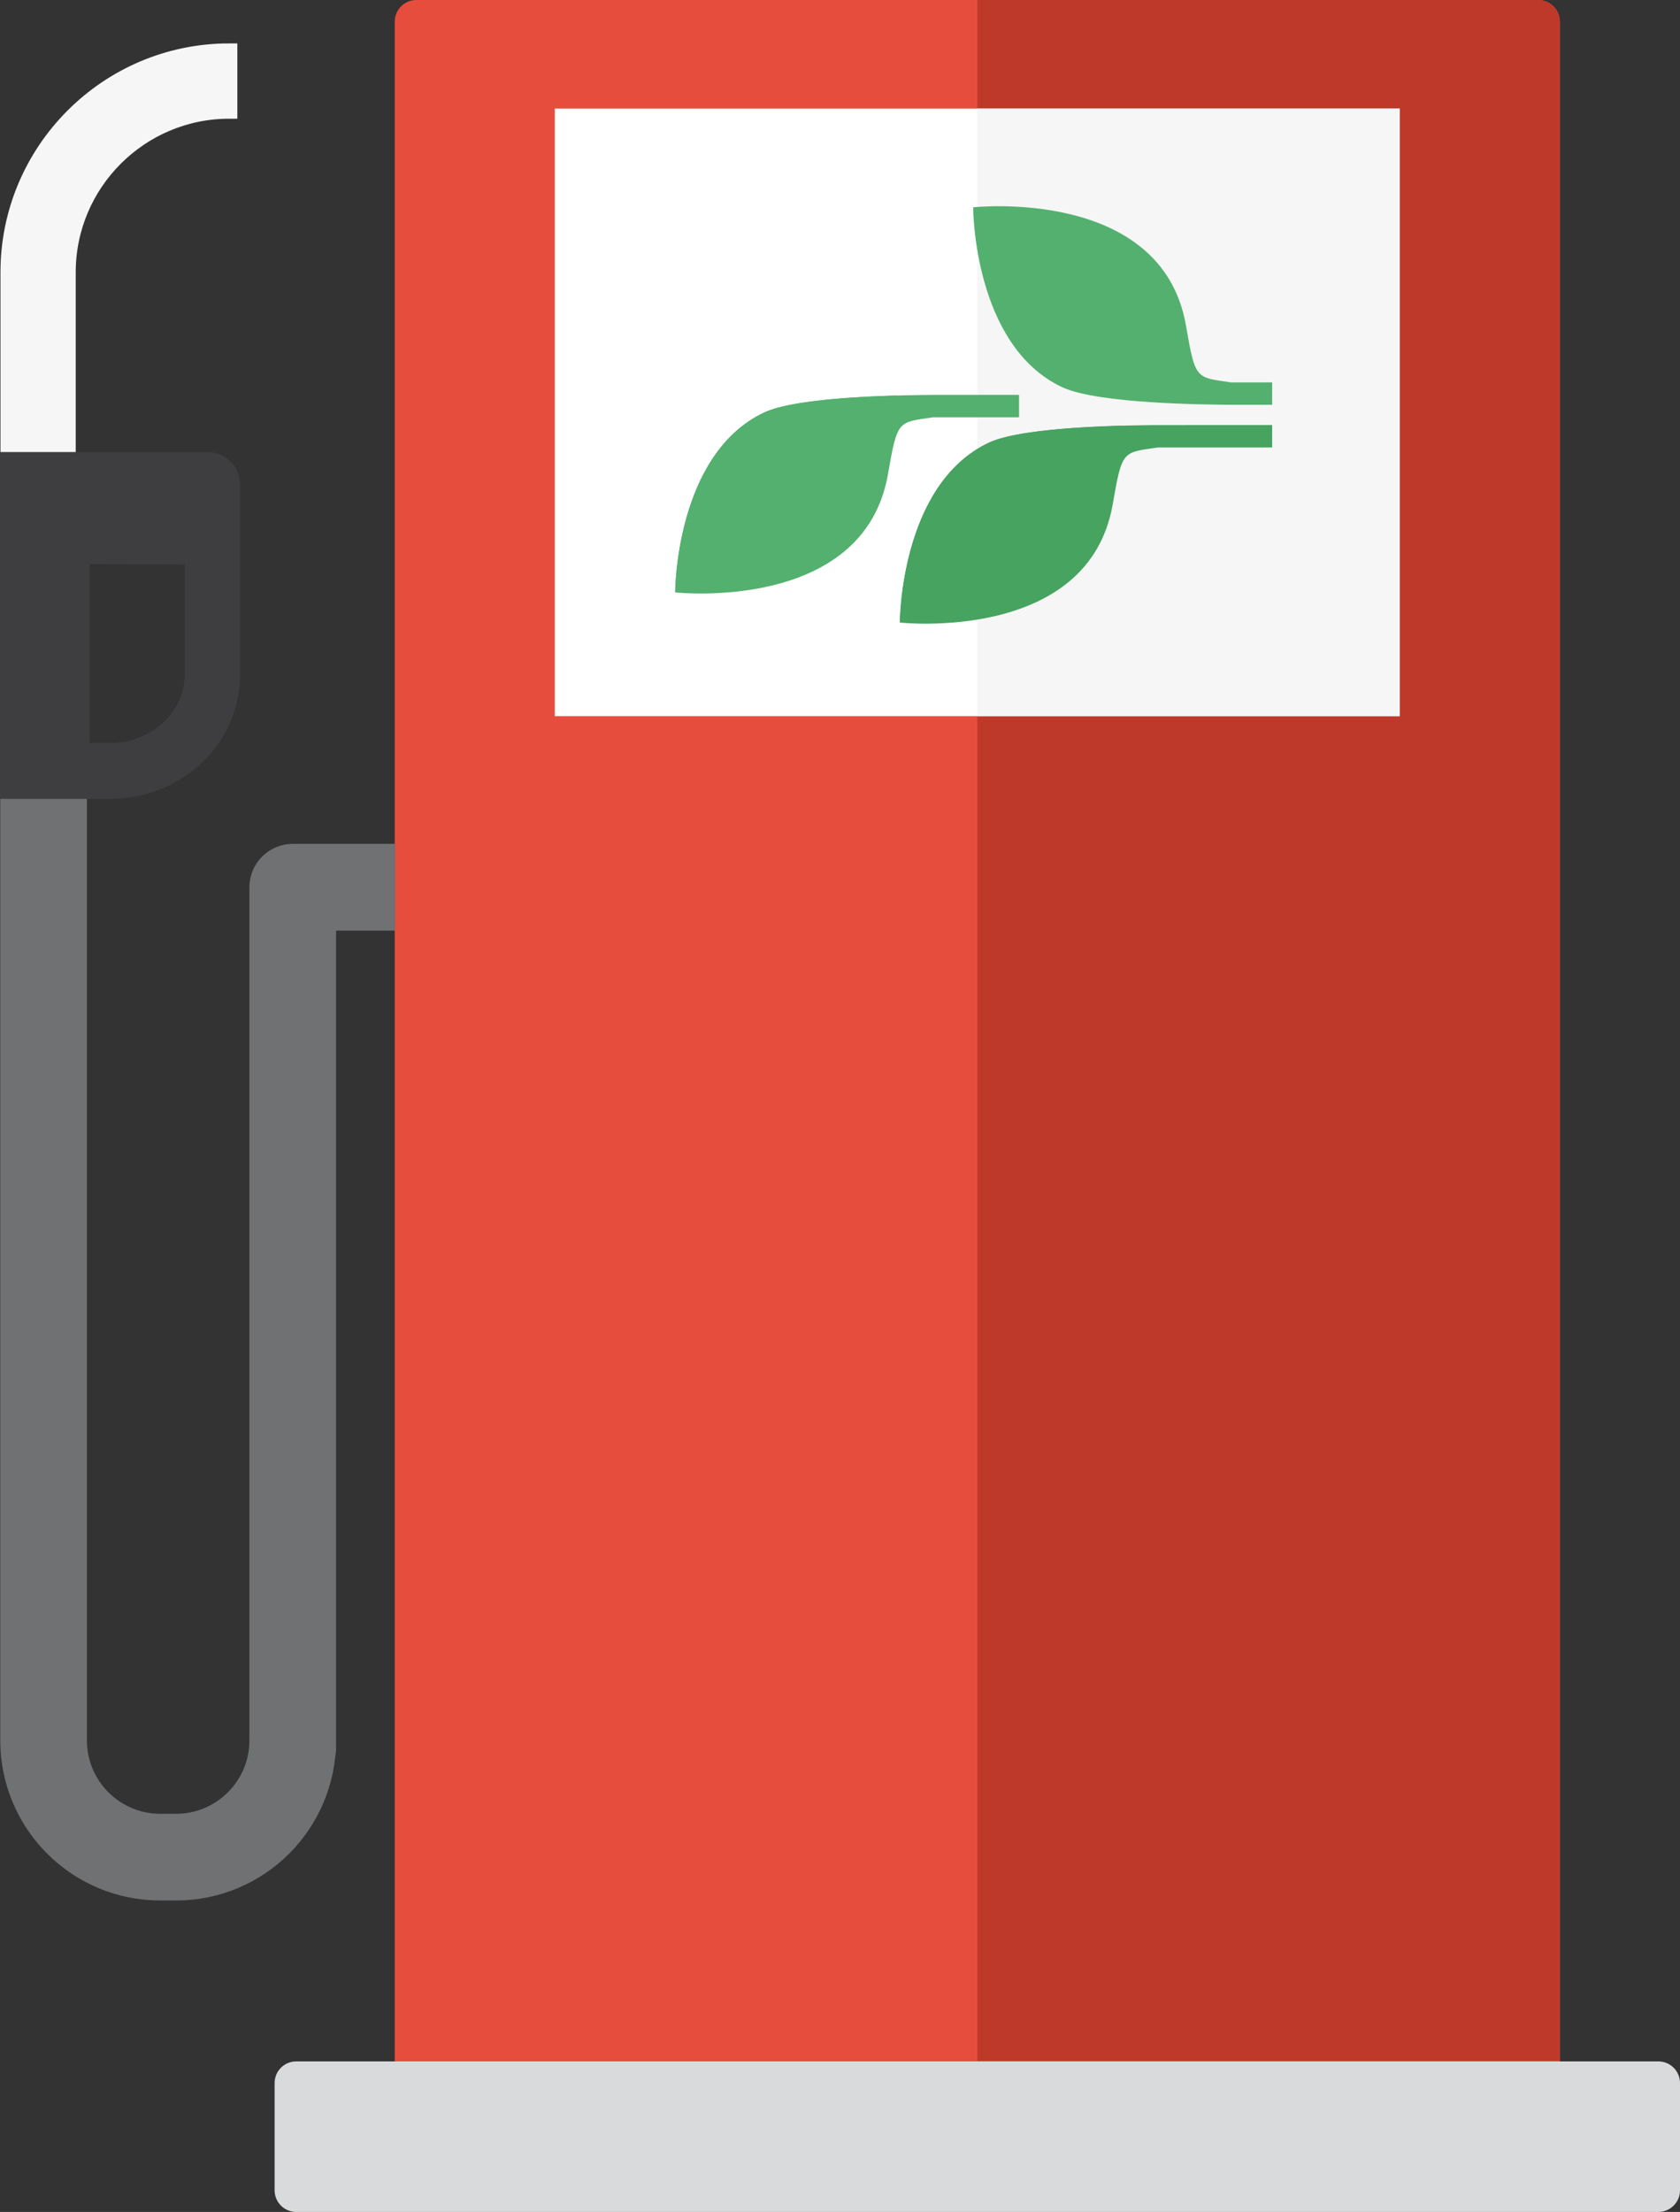 <?xml version="1.0" encoding="utf-8"?>
<!-- Generator: Adobe Illustrator 15.0.2, SVG Export Plug-In . SVG Version: 6.00 Build 0)  -->
<!DOCTYPE svg PUBLIC "-//W3C//DTD SVG 1.1//EN" "http://www.w3.org/Graphics/SVG/1.1/DTD/svg11.dtd">
<svg version="1.1" id="Lager_1" xmlns="http://www.w3.org/2000/svg" xmlns:xlink="http://www.w3.org/1999/xlink" x="0px" y="0px"
	 width="208.333px" height="274.161px" viewBox="0 0 208.333 274.161" enable-background="new 0 0 208.333 274.161"
	 xml:space="preserve">
<rect x="0" y="0" width="208.333" height="274.161" fill="#333333" stroke="none"/>
<path fill="#F6F6F6" stroke="#F6F6F6" stroke-width="2" stroke-miterlimit="10" d="M8.39,67.321H1.058V33.755
	c0-15.095,12.279-27.375,27.374-27.375v7.333c-11.051,0-20.042,8.991-20.042,20.042V67.321z"/>
<rect x="51.637" y="2.687" fill="#E74D3D" stroke="#E74D3D" stroke-width="5.374" stroke-linecap="round" stroke-linejoin="round" stroke-miterlimit="10" width="139.113" height="255.498"/>
<rect x="36.74" y="258.185" fill="#D9DADB" stroke="#D9DADB" stroke-width="5.374" stroke-linecap="round" stroke-linejoin="round" stroke-miterlimit="10" width="168.906" height="13.289"/>
<g>
	<path fill="#BF392A" d="M121.193,0h69.557c1.485,0,2.687,1.203,2.687,2.687v252.758h-72.243V2.687"/>
</g>
<rect x="68.8" y="13.462" fill="#FFFFFF" width="104.786" height="75.306"/>
<rect x="121.193" y="13.462" fill="#F6F6F6" width="52.393" height="75.306"/>
<path fill="none" stroke="#707173" stroke-width="10.747" stroke-linejoin="round" stroke-miterlimit="10" d="M48.993,109.97
	h-12.69v106.705v-0.967c0,7.994-6.481,14.477-14.477,14.477h-1.945c-7.996,0-14.477-6.482-14.477-14.477V96.891"/>
<path fill="#3E3D40" stroke="#3E3D40" stroke-miterlimit="10" d="M0.5,60.127v34.829v3.56h11.522h1.314h0.209
	c8.824,0,15.736-6.615,15.736-15.059V68.803v-4.955v-3.763c0-1.966-1.595-3.56-3.561-3.56H0.5V60.127z M23.421,69.453v14.003
	c0,4.89-3.916,8.731-9.039,9.121h-3.772V69.412L23.421,69.453z"/>
<g>
	<g>
		<g>
			<path fill="#54B06F" d="M152.384,50.173c-2.368-0.04-16.213-0.077-20.688-2.192c-11.019-5.202-11.019-22.285-11.019-22.285
				s23.4-2.576,26.394,14.661c1.166,6.744,1.206,6.39,5.569,7.035h5.117v2.782H152.384z"/>
		</g>
	</g>
	<g>
		<g>
			<path fill="#46A360" d="M143.299,52.686c-2.365,0.034-16.209,0.077-20.684,2.187c-11.021,5.208-11.021,22.291-11.021,22.291
				s23.399,2.576,26.392-14.665c1.172-6.744,1.212-6.384,5.571-7.037h14.2v-2.776H143.299z"/>
		</g>
		<g>
			<path fill="#46A360" d="M139.158,52.763c-5.148,0.138-13.303,0.583-16.543,2.11c-11.021,5.208-11.021,22.291-11.021,22.291"/>
		</g>
	</g>
	<g>
		<g>
			<path fill="#54B06F" d="M115.431,48.947c-2.363,0.034-16.207,0.077-20.682,2.187c-11.021,5.21-11.021,22.293-11.021,22.293
				s23.398,2.574,26.39-14.667c1.175-6.744,1.212-6.384,5.572-7.037h10.679v-2.776H115.431z"/>
		</g>
		<g>
			<path fill="#54B06F" d="M111.292,49.024c-5.146,0.138-13.302,0.583-16.543,2.109c-11.021,5.21-11.021,22.293-11.021,22.293"/>
		</g>
	</g>
</g>
</svg>
